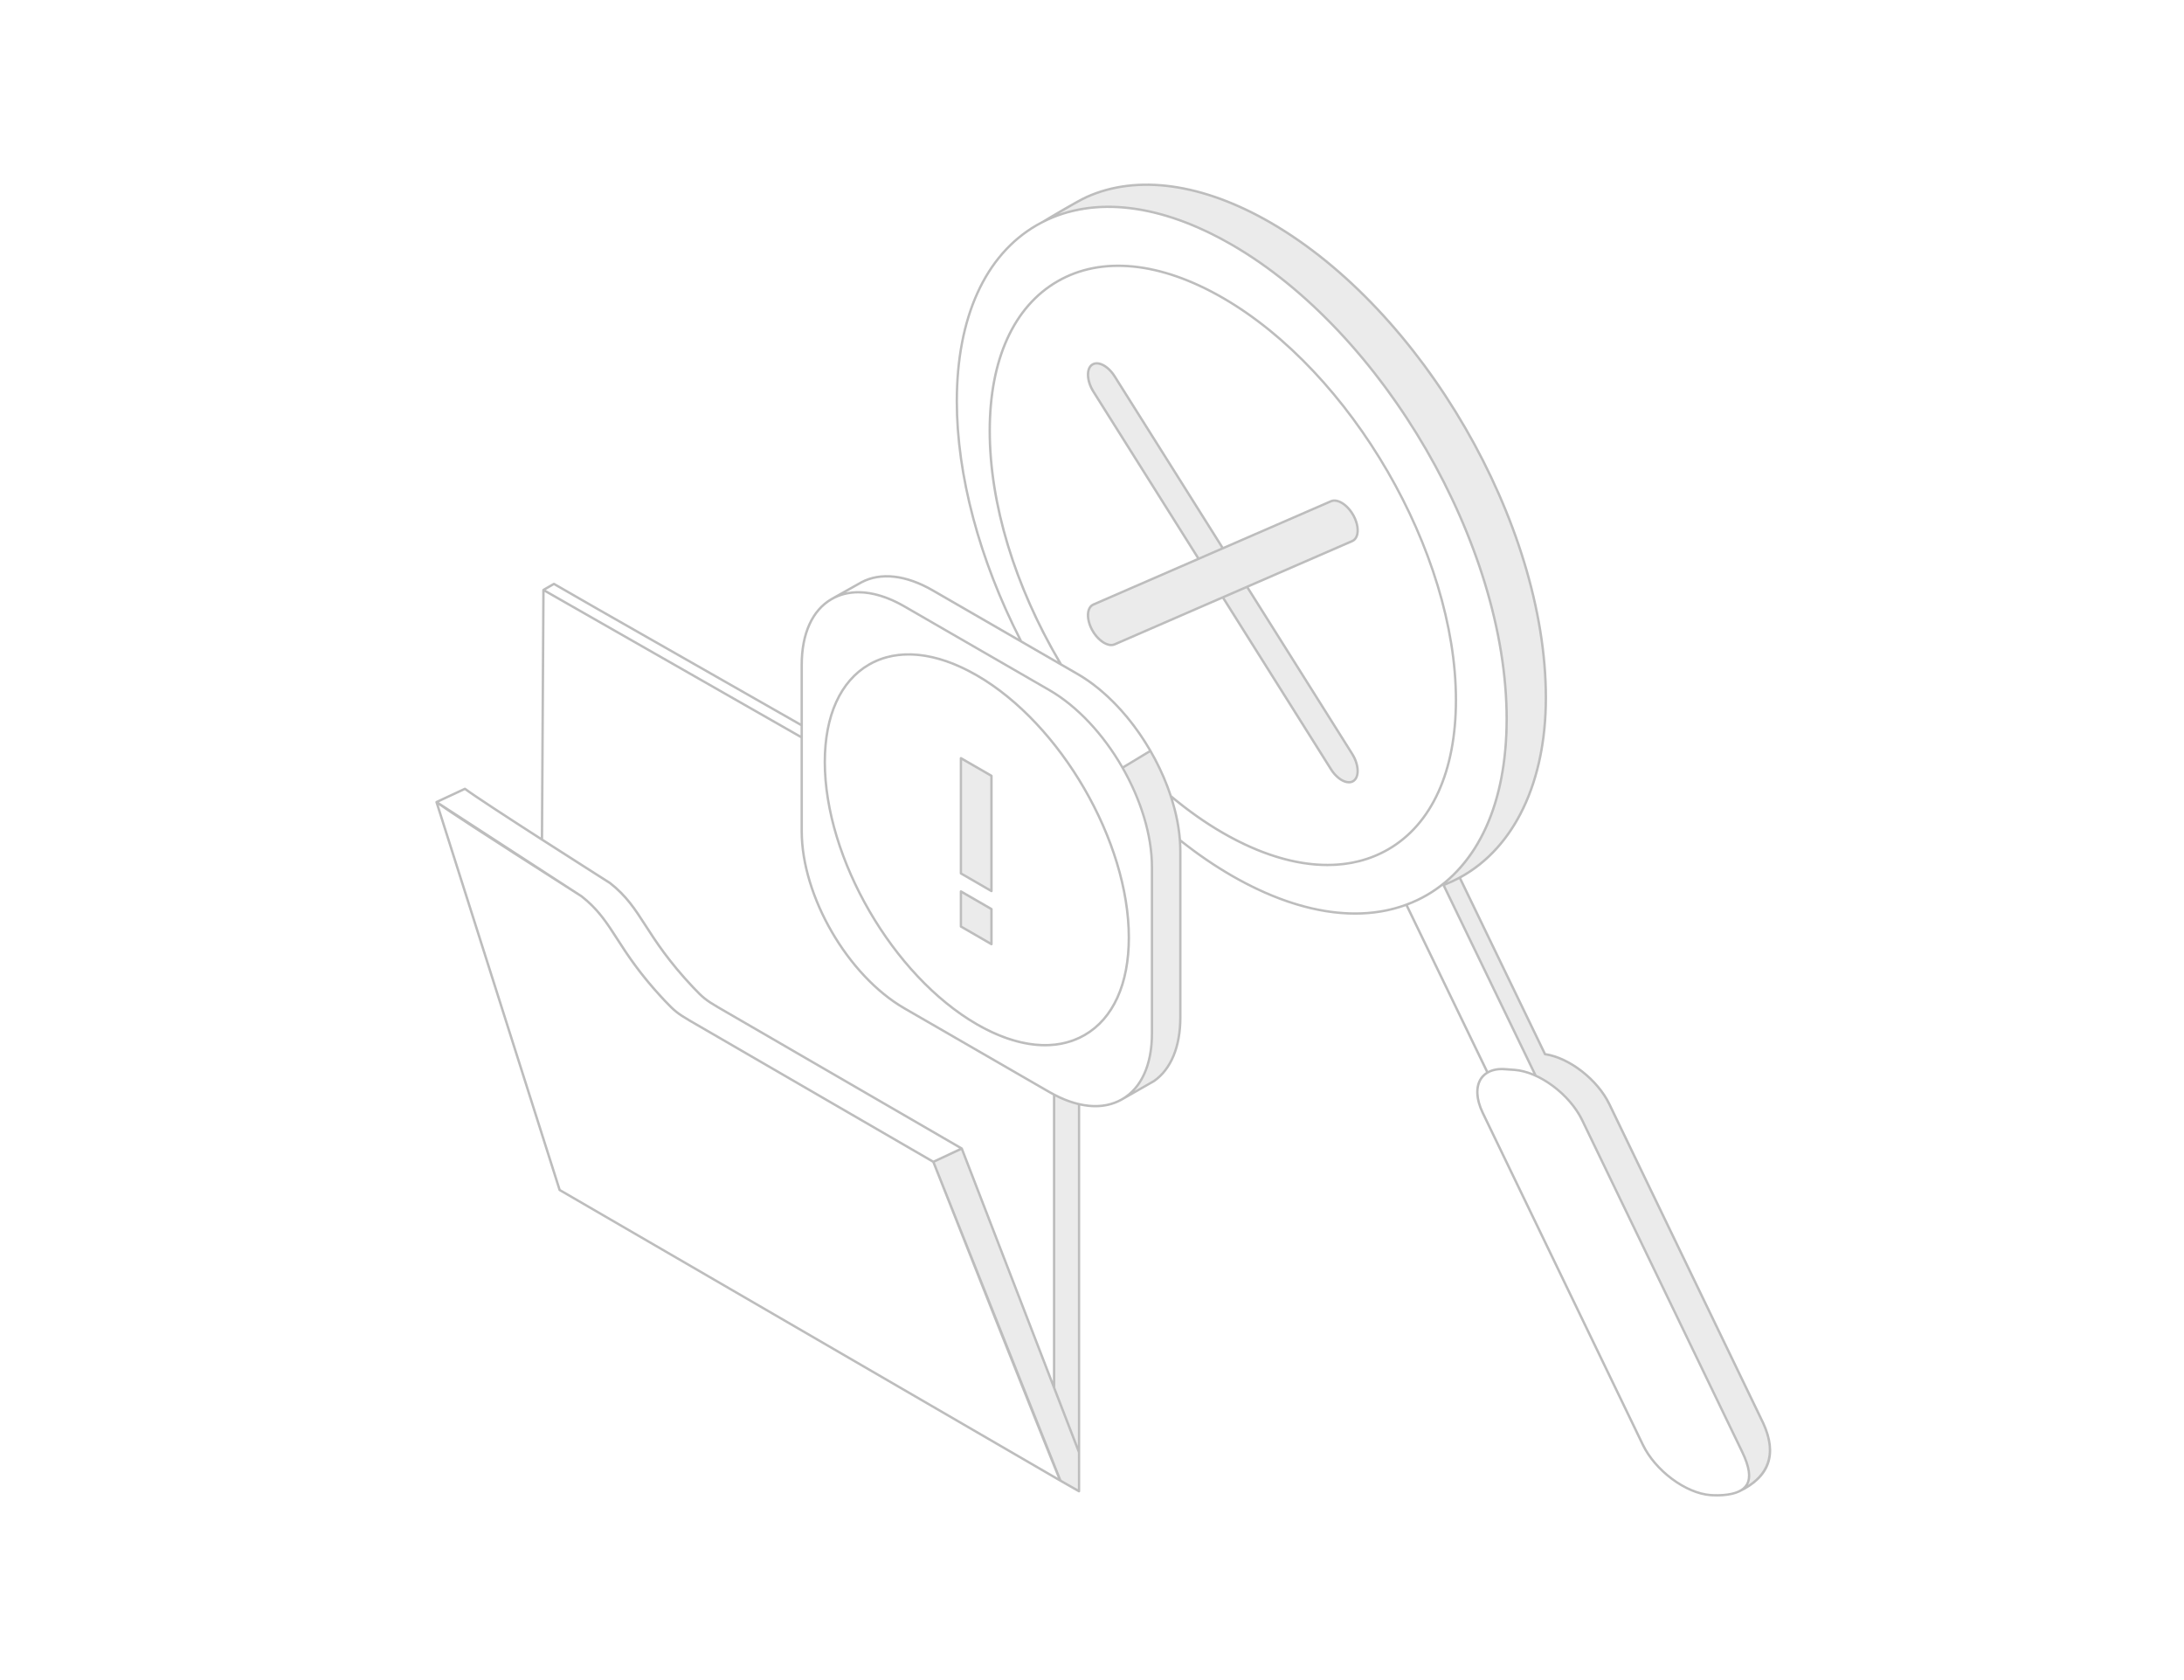 <svg width="390" height="300" viewBox="0 0 390 300" fill="none" xmlns="http://www.w3.org/2000/svg">
    <g opacity="0.3">
        <path d="M209.522 143.606C208.141 138.447 205.322 134.142 205.322 134.142L200.587 137.12C200.587 137.12 203.674 143.727 204.127 145.389C204.583 147.05 204.914 148.262 204.914 148.262L205.383 150.724L205.67 153.546L205.705 157.481V170.322V185.785L205.329 188.578L204.538 191.263L203.32 193.547L202.382 194.704L202.66 195.007L206.512 192.714L208.795 190.061L209.975 187.382L210.651 184.076L210.775 179.232V151.323L210.44 147.784L209.522 143.606Z" fill="#BDBDBD"/>
    </g>
    <g opacity="0.3">
        <path d="M177.048 159.114L171.592 155.963V135.389L177.048 138.539V159.114Z" fill="#BDBDBD"/>
    </g>
    <g opacity="0.3">
        <path d="M177.048 168.591L171.592 165.44V159.18L177.048 162.331V168.591Z" fill="#BDBDBD"/>
    </g>
    <path d="M177.047 159.324C177.009 159.324 176.974 159.314 176.942 159.295L171.486 156.145C171.419 156.107 171.381 156.036 171.381 155.96V135.386C171.381 135.309 171.422 135.239 171.486 135.201C171.553 135.162 171.633 135.162 171.7 135.201L177.156 138.351C177.223 138.389 177.261 138.46 177.261 138.536V159.11C177.261 159.187 177.22 159.257 177.156 159.295C177.121 159.314 177.082 159.324 177.047 159.324ZM171.802 155.839L176.834 158.744V138.66L171.802 135.755V155.839Z" fill="#BDBDBD"/>
    <path d="M177.047 168.804C177.009 168.804 176.974 168.795 176.942 168.776L171.486 165.625C171.419 165.587 171.381 165.517 171.381 165.44V159.18C171.381 159.104 171.422 159.034 171.486 158.995C171.553 158.957 171.633 158.957 171.7 158.995L177.156 162.146C177.223 162.184 177.261 162.254 177.261 162.331V168.591C177.261 168.667 177.22 168.737 177.156 168.776C177.121 168.795 177.082 168.804 177.047 168.804ZM171.802 165.319L176.834 168.224V162.455L171.802 159.55V165.319Z" fill="#BDBDBD"/>
    <path d="M186.617 186.847C182.847 186.847 178.664 185.584 174.327 183.078C159.301 174.401 147.075 153.316 147.075 136.071C147.075 127.71 149.916 121.463 155.073 118.488C160.277 115.484 167.19 116.166 174.541 120.411C189.566 129.088 201.792 150.172 201.792 167.417C201.792 175.778 198.951 182.025 193.795 185.004C191.661 186.235 189.238 186.847 186.617 186.847ZM162.251 117.069C159.703 117.069 157.353 117.662 155.283 118.855C150.264 121.753 147.499 127.866 147.499 136.071C147.499 153.179 159.63 174.101 174.537 182.711C181.751 186.876 188.514 187.558 193.581 184.634C198.6 181.735 201.365 175.622 201.365 167.417C201.365 150.309 189.235 129.387 174.327 120.781C170.057 118.316 165.947 117.069 162.251 117.069Z" fill="#BDBDBD"/>
    <path d="M223.001 104.878L241.56 96.81C241.991 96.622 242.316 96.252 242.494 95.742C242.836 94.76 242.616 93.338 241.917 92.027C240.823 89.97 238.888 88.752 237.606 89.307L218.444 97.636L199.212 67.071C198.422 65.812 197.29 64.906 196.266 64.708C195.733 64.603 195.249 64.696 194.869 64.97C193.737 65.789 193.826 68.063 195.067 70.037L213.722 99.687L195.163 107.754C194.732 107.942 194.407 108.312 194.228 108.823C193.887 109.802 194.107 111.227 194.805 112.538C195.721 114.256 197.223 115.392 198.441 115.392C198.68 115.392 198.906 115.347 199.117 115.258L218.278 106.928L237.507 137.493C238.298 138.753 239.43 139.659 240.454 139.856C240.597 139.885 240.737 139.898 240.871 139.898C241.238 139.898 241.573 139.796 241.85 139.595C242.982 138.775 242.893 136.502 241.653 134.528L223.001 104.878ZM195.427 69.811C194.321 68.053 194.18 65.993 195.118 65.314C195.405 65.107 195.765 65.043 196.186 65.126C197.101 65.305 198.122 66.137 198.855 67.298L218.052 97.808L214.117 99.518L195.427 69.811ZM198.951 114.869C197.883 115.334 196.158 114.173 195.182 112.34C194.538 111.131 194.327 109.837 194.63 108.963C194.77 108.561 195.006 108.284 195.332 108.143L237.775 89.693C237.934 89.623 238.11 89.591 238.292 89.591C239.341 89.591 240.712 90.662 241.544 92.222C242.188 93.43 242.399 94.725 242.096 95.599C241.955 96 241.72 96.278 241.394 96.418L198.951 114.869ZM241.608 139.254C241.321 139.461 240.961 139.525 240.54 139.442C239.624 139.263 238.601 138.431 237.871 137.27L218.674 106.759L222.609 105.05L241.299 134.754C242.405 136.511 242.545 138.571 241.608 139.254Z" fill="#BDBDBD"/>
    <g opacity="0.3">
        <path d="M214.035 99.782L195.249 69.922C194.069 68.044 193.955 65.891 194.997 65.139C196.04 64.386 197.858 65.305 199.038 67.18L218.365 97.898" fill="#BDBDBD"/>
        <path d="M222.692 104.782L241.477 134.642C242.657 136.521 242.772 138.673 241.729 139.426C240.686 140.178 238.869 139.26 237.689 137.385L218.361 106.667" fill="#BDBDBD"/>
        <path d="M194.994 112.442C196.037 114.4 197.854 115.58 199.034 115.066L241.478 96.616C242.657 96.102 242.772 94.081 241.729 92.126C240.687 90.168 238.869 88.988 237.689 89.501L195.246 107.952C194.069 108.462 193.954 110.484 194.994 112.442Z" fill="#BDBDBD"/>
    </g>
    <g opacity="0.3">
        <path d="M257.415 158.179C268.225 154.066 276.047 142.012 276.047 124.591C276.047 93.414 254.022 55.426 226.853 39.74C214.251 32.463 202.755 31.264 194.053 35.18C192.137 36.041 185.985 39.769 185.985 39.769L189.573 38.273L194.34 37.262L198.919 36.946L204.321 37.61L209.879 39.124L215.657 41.494L219.956 43.77L223.744 46.073L227.912 49.042L232.683 52.958L239.382 59.555L246.12 67.46L253.097 77.629L259.185 88.468L265.333 104.339L267.469 112.959C267.469 112.959 268.847 120.146 269.099 125.835C269.351 131.521 268.429 138.255 268.429 138.255C268.429 138.255 266.624 146.444 263.908 150.542C261.181 154.64 257.415 158.179 257.415 158.179Z" fill="#BDBDBD"/>
    </g>
    <g opacity="0.3">
        <path d="M310.784 266.287C312.907 265.174 312.681 263.344 311.986 261.331L310.758 258.535L283.137 201.19C283.137 201.19 281.702 197.564 278.28 194.691C275.997 192.772 274.221 192.076 274.221 192.076L257.951 158.096L260.662 156.716L275.892 188.244C280.216 188.865 285.257 192.749 287.39 197.188L315.149 254.727C316.603 259.275 315.806 261.95 313.957 263.914C313.096 264.83 311.909 265.416 310.784 266.287Z" fill="#BDBDBD"/>
    </g>
    <g opacity="0.3">
        <path d="M192.685 259.338L188.23 247.855V195.693L192.685 197.163V259.338Z" fill="#BDBDBD"/>
    </g>
    <path d="M315.037 254L287.585 197.089C285.467 192.679 280.413 188.728 276.038 188.046L260.945 156.802C270.601 151.473 276.261 139.719 276.261 124.588C276.261 93.395 254.147 55.247 226.962 39.552C214.774 32.517 203.059 30.894 193.967 34.982C192.258 35.751 187.325 38.71 186.132 39.431C185.759 39.619 185.389 39.816 185.026 40.027C175.756 45.381 170.651 56.621 170.651 71.682C170.651 84.76 174.63 99.766 181.85 114.004L166.674 105.242C161.827 102.442 157.229 101.928 153.724 103.794C153.724 103.794 153.724 103.794 153.721 103.797C153.721 103.797 153.721 103.797 153.718 103.797L148.517 106.721C148.511 106.724 148.421 106.775 148.386 106.798C144.882 108.823 142.949 113.061 142.949 118.733V129.151L106.667 108.475L99.023 104.081C98.956 104.043 98.876 104.043 98.809 104.081L96.934 105.165C96.868 105.203 96.829 105.273 96.829 105.347C96.829 105.347 96.829 105.347 96.829 105.35L96.568 149.528C90.691 145.749 84.641 141.811 83.156 140.682C83.092 140.634 83.009 140.625 82.939 140.66L77.862 143.029C77.853 143.035 77.821 143.058 77.817 143.061C77.789 143.087 77.766 143.115 77.754 143.15C77.75 143.157 77.75 143.163 77.747 143.169C77.738 143.201 77.734 143.236 77.744 143.271C77.744 143.275 77.747 143.287 77.747 143.287L99.731 212.552C99.747 212.603 99.782 212.644 99.827 212.67L189.248 264.571L192.577 266.469C192.609 266.488 192.647 266.497 192.682 266.497C192.72 266.497 192.756 266.488 192.787 266.469C192.854 266.43 192.893 266.36 192.893 266.284V259.335V197.424C193.821 197.622 194.726 197.73 195.597 197.73C197.261 197.73 198.808 197.36 200.189 196.63C200.189 196.63 200.294 196.576 200.326 196.557L206.203 193.205C209.29 191.046 210.986 186.955 210.986 181.681V151.99C210.986 151.489 210.964 150.982 210.935 150.472C213.856 152.771 216.85 154.815 219.848 156.543C227.664 161.056 235.199 163.336 241.988 163.336C245.183 163.336 248.216 162.829 251.028 161.811L265.352 191.445C264.944 191.713 264.593 192.041 264.319 192.44C263.276 193.967 263.369 196.283 264.574 198.792L293.162 258.053C295.417 262.744 300.911 266.839 305.414 267.18C305.442 267.183 305.905 267.224 306.565 267.224C306.906 267.224 307.298 267.212 307.716 267.18C308.912 267.084 309.872 266.861 310.618 266.507C310.621 266.504 310.627 266.507 310.631 266.504C316.17 263.873 317.652 259.667 315.037 254ZM194.139 35.371C203.103 31.337 214.682 32.954 226.745 39.922C253.812 55.55 275.834 93.532 275.834 124.591C275.834 140.755 269.322 153.01 258.378 157.564C265.429 151.594 269.262 141.419 269.262 128.373C269.262 97.244 247.192 59.172 220.061 43.509C208.655 36.921 197.838 35.097 189.082 38.174C190.928 37.087 193.135 35.824 194.139 35.371ZM153.922 104.17C157.293 102.378 161.744 102.888 166.46 105.611L192.335 120.551C197.325 123.431 201.85 128.361 205.144 134.002L200.523 136.795C197.182 131.023 192.567 125.978 187.475 123.038L161.601 108.099C157.787 105.895 154.145 105.114 151.062 105.777L153.922 104.17ZM189.618 118.491C181.448 104.712 176.952 89.954 176.952 76.925C176.952 64.303 181.212 54.89 188.945 50.426C196.748 45.92 207.159 46.969 218.26 53.375C241.152 66.593 259.778 98.717 259.778 124.987C259.778 137.608 255.518 147.022 247.785 151.486C239.982 155.992 229.571 154.943 218.47 148.536C215.361 146.741 212.258 144.553 209.251 142.034C206.308 133.131 199.927 124.445 192.548 120.181L189.618 118.491ZM98.921 104.508L106.456 108.842L142.949 129.639V131.313L97.47 105.347L98.921 104.508ZM97.257 105.713L142.949 131.801V148.425C142.949 160.093 151.221 174.363 161.39 180.233L187.264 195.173C187.516 195.32 187.765 195.45 188.017 195.581V246.656L171.942 205.014C171.926 204.969 171.891 204.931 171.85 204.905L128.274 179.646C126.208 178.428 125.64 177.975 123.95 176.183C119.585 171.553 117.298 168.007 115.462 165.16C113.545 162.184 112.03 159.834 109.062 157.51C109.055 157.506 109.049 157.5 109.046 157.497C108.931 157.423 103.118 153.734 96.995 149.799L97.257 105.713ZM83.002 141.1C86.43 143.651 108.258 157.506 108.806 157.854C111.711 160.134 113.21 162.455 115.104 165.392C116.951 168.256 119.247 171.818 123.641 176.477C125.35 178.288 125.969 178.782 128.061 180.013L171.285 205.068L166.677 207.22L123.198 182.019C121.131 180.801 120.567 180.348 118.874 178.556C114.508 173.926 112.222 170.38 110.385 167.532C110.146 167.159 109.913 166.799 109.68 166.445C108.063 163.97 106.577 161.913 103.969 159.869C103.969 159.869 103.969 159.869 103.966 159.869C103.959 159.866 103.953 159.86 103.947 159.857L78.388 143.252L83.002 141.1ZM100.114 212.348L78.35 143.772C79.849 144.847 85.113 148.354 103.723 160.217C106.635 162.497 108.134 164.822 110.028 167.765C111.756 170.45 113.883 173.747 117.764 177.988C118.022 178.272 118.29 178.559 118.564 178.849C120.273 180.66 120.892 181.155 122.981 182.386L166.496 207.606C166.923 208.687 172.318 222.354 177.739 236.019C181.017 244.287 188.457 262.9 188.891 263.873L100.114 212.348ZM192.475 265.923L189.528 264.243L166.939 207.571L171.63 205.38L192.475 259.377V265.923ZM192.475 258.2L188.444 247.76V195.811C189.822 196.509 191.171 197.013 192.475 197.332V258.2ZM200.272 196.107C196.872 198.071 192.328 197.609 187.478 194.806L161.604 179.866C151.553 174.063 143.377 159.959 143.377 148.425V118.733C143.377 113.217 145.232 109.11 148.6 107.164C149.987 106.364 151.562 105.965 153.271 105.965C155.756 105.965 158.52 106.804 161.393 108.462L187.268 123.402C197.319 129.206 205.495 143.31 205.495 154.844V184.535C205.495 190.055 203.639 194.162 200.272 196.107ZM210.562 181.684C210.562 186.815 208.926 190.782 205.973 192.848L202.568 194.809C204.739 192.501 205.916 188.958 205.916 184.538V154.847C205.916 149.145 203.936 142.825 200.731 137.165L205.355 134.368C208.572 140 210.562 146.307 210.562 151.993V181.684ZM220.061 156.18C216.981 154.4 213.901 152.293 210.9 149.907C210.715 147.58 210.23 145.178 209.49 142.784C212.357 145.14 215.304 147.203 218.257 148.906C224.886 152.736 231.283 154.668 237.045 154.668C241.047 154.668 244.74 153.734 247.996 151.856C255.866 147.312 260.199 137.771 260.199 124.99C260.199 98.586 241.478 66.296 218.467 53.008C207.23 46.522 196.668 45.473 188.728 50.059C180.858 54.603 176.524 64.144 176.524 76.925C176.524 89.827 180.909 104.406 188.875 118.064L182.452 114.355L182.487 114.336C175.128 99.999 171.071 84.852 171.071 71.679C171.071 56.778 176.1 45.665 185.236 40.394C185.517 40.231 185.797 40.078 186.081 39.928C186.081 39.928 186.177 39.886 186.336 39.8C195.421 35.183 207.258 36.605 219.848 43.873C246.86 59.469 268.835 97.375 268.835 128.37C268.835 143.271 263.806 154.385 254.67 159.656C245.457 164.981 233.164 163.744 220.061 156.18ZM251.43 161.665C252.623 161.212 253.777 160.667 254.887 160.026C255.84 159.474 256.749 158.858 257.613 158.186L273.79 191.668C272.671 191.209 271.548 190.913 270.483 190.833L268.796 190.705C267.6 190.616 266.561 190.804 265.725 191.231L251.43 161.665ZM311.772 264.97C311.179 266.003 309.843 266.587 307.684 266.759C306.498 266.851 305.465 266.759 305.452 266.759C301.083 266.427 295.745 262.441 293.548 257.872L264.96 198.61C263.822 196.244 263.72 194.082 264.673 192.682C265.375 191.656 266.615 191.104 268.206 191.104C268.388 191.104 270.451 191.254 270.451 191.254C274.82 191.585 280.158 195.571 282.355 200.141L310.943 259.402C312.174 261.976 312.448 263.796 311.772 264.97ZM312.142 265.174C312.888 263.87 312.62 261.921 311.322 259.217L282.735 199.956C281.108 196.573 277.795 193.508 274.386 191.93L258.066 158.147C258.927 157.809 259.759 157.427 260.566 156.999L275.703 188.333C275.735 188.397 275.796 188.441 275.863 188.451C280.139 189.066 285.12 192.944 287.199 197.277L314.652 254.185C316.858 258.959 316.01 262.645 312.142 265.174Z" fill="#BDBDBD"/>
    <g opacity="0.3">
        <path d="M192.675 262.955L192.624 266.261L189.241 264.323L166.664 207.463L171.744 205.151L192.65 259.128L192.675 262.955Z" fill="#BDBDBD"/>
    </g>
</svg>
